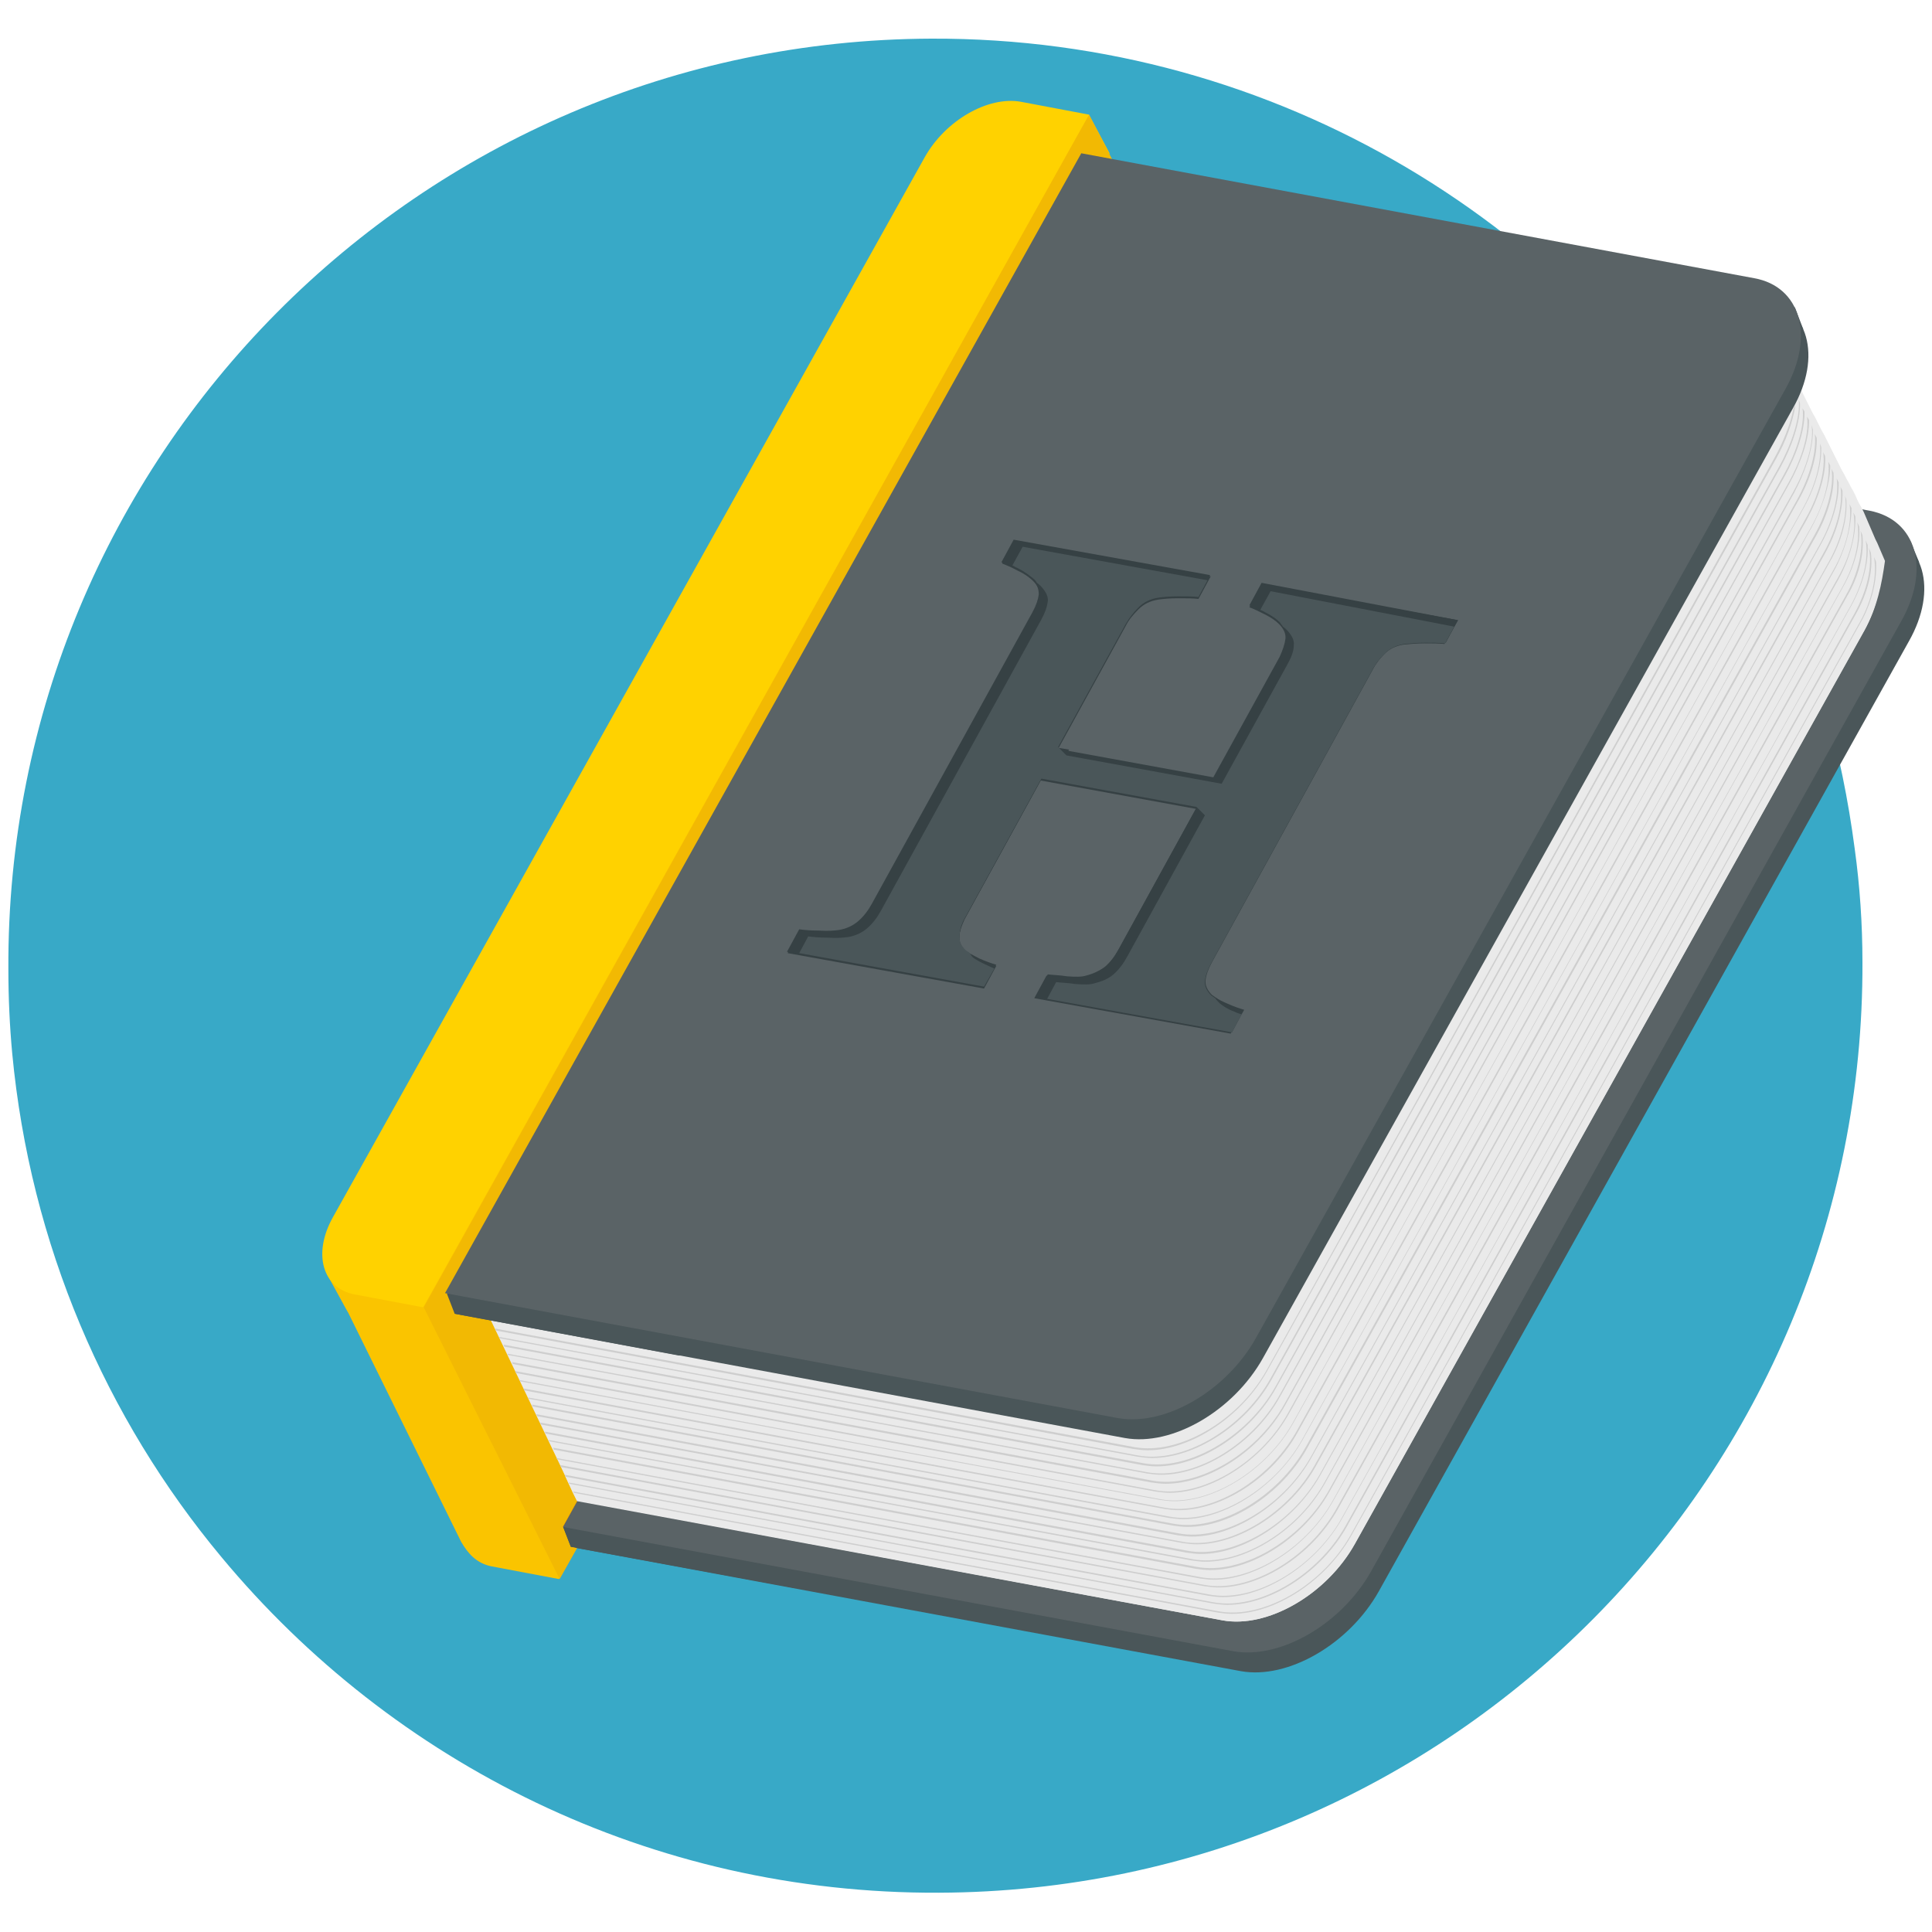 <svg xmlns="http://www.w3.org/2000/svg" id="Layer_1" x="0" y="0" version="1.1" viewBox="0 0 300 300" xml:space="preserve"><style>.st2{fill:#4a5659}.st3{fill:#5a6366}.st7{fill:#eaeaea}.st8{fill:#cecece}.st9{fill:#364144}</style><path fill="#38a9c7" d="M289.2 149.4c.3 79.5-63.9 144.2-143.4 144.5-44.8.2-84.8-20.1-111.4-52.1-18-21.6-29.7-48.6-32.5-78.2-.4-4.3-.6-8.7-.6-13.1C.9 71 65.1 6.3 144.6 6c53.8-.2 100.9 29.2 125.8 72.8 5.5 9.6 9.9 19.9 13 30.8 2.1 7.2 3.6 14.6 4.6 22.2.8 5.8 1.2 11.7 1.2 17.6z"/><path fill="#fac400" d="M187.5 54.9l-7.9 3.1c-5-.9-11.7 2.9-14.9 8.6l-55.6 69L170 27.9l2.3-4.1-3.2-6-7.4 4.1c-5-.9-11.7 2.9-14.9 8.6L55 195.1c-1 1.9-4.2 2.8-4.2 2.8l2.9 5.3c.1.2.3.5.4.7l17.5 35.5c1.1 1.9 2.4 3.3 4.6 3.8l10.6 2 2.3-4.1L188 64l2.3-4.1-2.8-5z"/><path d="M291.5 82.4L187.4 63.1 88.6 240.2l104.1 19.3c7.3 1.3 16.8-4.2 21.4-12.4l82.3-147.5c4.6-8.1 2.4-15.8-4.9-17.2" class="st2"/><path d="M88.6 240.2l-1.2-3.1L296.6 83.9l1.4 3.4-174.5 159.3z" class="st2"/><path d="M290.3 79.3L186.2 60 87.4 237.1l104.1 19.3c7.3 1.3 16.8-4.2 21.4-12.4l82.3-147.5c4.6-8.1 2.4-15.8-4.9-17.2" class="st3"/><path fill="#af3c22" d="M87.4 237.1L70.6 204l10.8-18.8 18 27.4-9.8 20.5z"/><path fill="#f2b903" d="M86.9 245.2L65.8 203 169.1 17.8l12.8 24.7-92.3 190.6-2.2 4 1.2 3.1 1 .2z"/><path fill="#ffd200" d="M169.1 17.8l-2.3 4.1-98.8 177-2.3 4.1-10.6-2c-5-.9-6.6-6.3-3.4-12l91.9-164.6c3.2-5.7 9.8-9.5 14.9-8.6l10.6 2z"/><path d="M275.9 54.9l-109.4-28L72 196.2 89.6 233l100.2 18.6c7 1.3 16.2-4 20.6-11.9l79.1-141.8c2-3.7 2.7-7.2 2.1-10.1l-15.7-32.9z" class="st7"/><path d="M289.5 97.9l-79.1 141.8c-4.4 7.9-13.6 13.2-20.6 11.9L89.6 233.1l-.6-1.2-.1-.2-.5-1.1-.1-.2-.5-1.1-.1-.3-.5-1.1-.1-.3-.5-1.1-.1-.2-.5-1.1-.1-.3-.5-1.1-.1-.2-.5-1.1-.1-.3-.5-1.1-.1-.3-.5-1.1-.1-.3-.5-1.1-.1-.3-.5-1.1-.1-.2-.5-1.1-.1-.3-.5-1.1-.1-.2-.5-1.1-.1-.3-.5-1.1-.1-.3-.5-1.1-.1-.2-.5-1.1-.1-.3-.5-1.1-.1-.2-.5-1.1-.1-.3-.5-1.1-.1-.3-2.8-5.8L173 27.9l103.6 26.5 2.1 4.4.3.5.4.8.3.5.4.8.3.6.4.8.3.6.4.8.3.5.4.8.3.6.4.8.3.5.4.8.3.6.4.8.3.6.4.8.3.6.4.8.3.6.4.7.3.6.4.7.3.6.4.7.3.6.3.7.3.6.4.7.3.6.3.7.3.7.3.7.3.7.3.7.3.7.3.6.6 1.4.3.7.3.7c-.5 3.6-1.2 7.2-3.2 10.8z" class="st7"/><path d="M273.6 46.2L169.4 26.9 70.6 204l104.1 19.3c7.3 1.3 16.8-4.2 21.4-12.4l82.3-147.5c4.6-8.1 2.4-15.8-4.8-17.2" class="st2"/><path d="M70.6 204l-1.2-3.1L278.7 47.7l1.3 3.4-174.5 159.4z" class="st2"/><path d="M272.4 43.2L167.9 23.8l-98.8 177 104.5 19.4c7.3 1.3 16.8-4.2 21.4-12.4l82.3-147.5c4.5-8.1 2.3-15.8-4.9-17.1" class="st3"/><path d="M288.9 96.7l-79.1 141.8c-4 7.1-11.9 12.1-18.5 12.1-.7 0-1.5-.1-2.2-.2l-100-18.6-.1-.2 100.2 18.6c6.9 1.3 16.1-4 20.5-11.8l79.1-141.8c1.9-3.4 2.7-7.2 2.2-10.1l.3.7c.2 2.8-.6 6.3-2.4 9.5z" class="st8"/><path d="M288.2 95.3l-79.1 141.8c-4 7.1-11.9 12.1-18.5 12.1-.7 0-1.5-.1-2.2-.2l-100-18.6-.1-.2 100.1 18.6c6.9 1.3 16.1-4 20.5-11.8L288 95.2c1.9-3.5 2.8-7.2 2.2-10.1l.3.7c.4 2.8-.5 6.3-2.3 9.5z" class="st8"/><path d="M287.5 94l-79.1 141.8c-4 7.1-11.9 12.2-18.5 12.2-.7 0-1.5-.1-2.2-.2l-99.9-18.5-.1-.3 100.1 18.6c6.9 1.3 16.1-4 20.5-11.8L287.4 94c1.9-3.5 2.8-7.2 2.3-10.1l.3.7c.2 2.6-.7 6.1-2.5 9.4z" class="st8"/><path d="M286.8 92.6l-79.1 141.8c-4 7.1-11.9 12.1-18.5 12.1-.7 0-1.5-.1-2.2-.2l-99.9-18.5-.1-.3 100 18.6c6.9 1.3 16.1-4 20.5-11.8l79.1-141.8c2-3.5 2.8-7.3 2.3-10.1l.3.7c.3 2.8-.5 6.3-2.4 9.5z" class="st8"/><path d="M286.1 91.3L207 233.1c-4 7.1-11.9 12.2-18.5 12.2-.7 0-1.5-.1-2.2-.2l-99.8-18.5-.1-.2 100 18.5c6.9 1.3 16.1-4 20.5-11.8L286 91.3c2-3.5 2.9-7.3 2.4-10.2l.3.7c.2 2.7-.7 6.2-2.6 9.5z" class="st8"/><path d="M285.5 89.9l-79.1 141.8c-4 7.1-11.9 12.1-18.5 12.1-.7 0-1.5-.1-2.2-.2L86 225.1l-.1-.3 99.9 18.5c6.9 1.3 16.1-4 20.5-11.8l79.1-141.8c2-3.5 2.9-7.3 2.4-10.1l.3.6c.1 2.9-.8 6.4-2.6 9.7z" class="st8"/><path d="M284.8 88.6l-79.1 141.8c-4 7.1-11.9 12.1-18.5 12.1-.7 0-1.5-.1-2.2-.2l-99.7-18.5-.1-.2 99.9 18.5c6.9 1.3 16.1-4 20.5-11.8l79.1-141.8c2-3.5 2.9-7.4 2.5-10.2l.3.6c0 2.8-.9 6.4-2.7 9.7z" class="st8"/><path d="M286.7 77.6c.2 2.8-.7 6.4-2.6 9.7L205 229.1c-4 7.1-11.9 12.2-18.5 12.2-.7 0-1.5-.1-2.2-.2l-99.6-18.5-.1-.3 99.8 18.5c6.9 1.3 16.1-4 20.5-11.8L284 87.2c2-3.6 2.9-7.4 2.5-10.2l.2.6z" class="st8"/><path d="M283.4 85.9l-79.1 141.8c-4 7.1-11.9 12.1-18.5 12.1-.7 0-1.5-.1-2.2-.2L84 221.2l-.1-.3 99.7 18.5c6.9 1.3 16.1-4 20.5-11.8l79.1-141.8c2-3.6 3-7.4 2.6-10.2l.3.6c.1 2.8-.8 6.3-2.7 9.7z" class="st8"/><path d="M282.7 84.6l-79.1 141.8c-4 7.1-11.9 12.2-18.5 12.2-.7 0-1.5-.1-2.2-.2l-99.5-18.5-.1-.3 99.7 18.5c6.9 1.3 16.1-4 20.5-11.8l79.1-141.8c2-3.6 3-7.5 2.6-10.2l.3.6c.1 2.7-.9 6.3-2.8 9.7z" class="st8"/><path d="M282 83.2L202.9 225c-4 7.1-11.9 12.1-18.5 12.1-.7 0-1.5-.1-2.2-.2l-99.5-18.5-.1-.3 99.6 18.5c6.9 1.3 16.1-4 20.5-11.8L281.8 83c2-3.6 3-7.5 2.6-10.2l.3.6c.2 2.8-.8 6.4-2.7 9.8z" class="st8"/><path d="M281.3 81.9l-79.1 141.8c-4 7.1-11.9 12.2-18.5 12.2-.7 0-1.5-.1-2.2-.2l-99.4-18.5-.1-.2 99.6 18.5c6.9 1.3 16.1-4 20.5-11.8l79.1-141.8c2.1-3.7 3-7.5 2.7-10.2l.3.6c0 2.5-1 6.1-2.9 9.6z" class="st8"/><path d="M283.1 70.2c.4 2.7-.6 6.6-2.7 10.3l-79.1 141.8c-4.4 7.8-13.5 13.1-20.5 11.8l-99.5-18.5.1.3 99.4 18.4c.7.1 1.4.2 2.2.2 6.7 0 14.6-5 18.5-12.1l79.1-141.8c1.9-3.5 3-7.1 2.8-9.8l-.3-.6z" class="st8"/><path d="M282.8 69.4c.1 2.7-.9 6.3-2.9 9.8L200.8 221c-4 7.1-11.9 12.1-18.5 12.1-.7 0-1.5-.1-2.2-.2l-99.3-18.4-.1-.2 99.5 18.5c6.9 1.3 16.1-4 20.5-11.8l79.1-141.8c2.1-3.7 3.1-7.6 2.8-10.3l.2.5z" class="st8"/><path d="M282.1 68c.1 2.7-.9 6.3-2.9 9.8l-79.1 141.8c-4 7.1-11.9 12.2-18.5 12.2-.7 0-1.5-.1-2.2-.2l-99.3-18.4-.1-.3 99.4 18.5c6.9 1.3 16.1-4 20.5-11.8L279 77.7c2.1-3.8 3.1-7.6 2.8-10.3l.3.6z" class="st8"/><path d="M281.5 66.7c.1 3.1-1.4 7-2.9 9.8l-79.1 141.8c-4 7.1-11.9 12.1-18.5 12.1-.7 0-1.5-.1-2.2-.2l-99.2-18.4-.1-.3 99.4 18.4c6.9 1.3 16.1-4 20.5-11.8l79.1-141.8c2.1-3.8 3.2-7.7 2.8-10.3l.2.7z" class="st8"/><path d="M280.6 64.7c.4 3.1-1.2 7.3-2.9 10.3l-79.1 141.8c-4.4 7.8-13.5 13.1-20.5 11.8l-99.3-18.4.1.2 99.2 18.4c.7.1 1.4.2 2.2.2 6.7 0 14.6-5.1 18.5-12.2L277.9 75c1.6-2.9 3.1-6.8 3-9.8l-.3-.5z" class="st8"/><path d="M280.2 63.9c.1 3.1-1.4 7-3 9.9l-79.1 141.8c-4 7.1-11.9 12.1-18.5 12.1-.8 0-1.5-.1-2.2-.2l-99.1-18.4-.1-.3 99.3 18.4c6.9 1.3 16.1-4 20.5-11.8l79-141.7c1.7-3 3.3-7.3 2.9-10.3l.3.5z" class="st8"/><path d="M279.5 62.6c.1 3-1.4 7-3 9.9l-79.1 141.8c-4 7.1-11.9 12.1-18.5 12.1-.7 0-1.5-.1-2.2-.2l-99.1-18.4-.1-.2 99.2 18.4c6.9 1.3 16.1-4 20.5-11.8l79.1-141.8c1.7-3.1 3.3-7.3 3-10.4l.2.6z" class="st8"/><path d="M278.8 62.9c-.4 2.7-1.6 5.8-3 8.3L196.7 213c-4 7.1-11.9 12.2-18.5 12.2-.7 0-1.5-.1-2.2-.2l-99-18.4-.1-.3 99.2 18.4c6.9 1.3 16.1-4 20.5-11.8l79-141.9c1.2-2.2 2.4-5 2.9-7.6.1-.2.2-.3.3-.5z" class="st8"/><path d="M226.4 96.3l-30.5-5.5-1.9 3.5c.6.2 1.4.6 2.4 1.1 1 .5 1.7 1 2.2 1.5.7.7 1.1 1.5 1 2.3-.1.8-.4 1.7-.9 2.8l-10.3 18.7-24.1-4.4 10.5-19.1c.5-1 1.2-1.8 2-2.6s1.8-1.3 3.1-1.5c.7-.1 1.7-.2 3-.2s2.3 0 3.2.1l1.9-3.5-30.5-5.5-1.9 3.5c.5.2 1.3.5 2.4 1.1 1.1.5 1.9 1.1 2.4 1.6.7.7 1.1 1.5 1 2.3-.1.8-.4 1.7-1 2.8l-24.9 45.2c-.6 1.1-1.3 2-2.1 2.7-.8.7-1.8 1.2-3 1.4-.7.1-1.8.2-3.1.1-1.4-.1-2.4-.1-3.1-.2l-1.9 3.5 30.5 5.5 1.9-3.5c-.7-.2-1.6-.5-2.7-1s-1.8-.9-2.2-1.2c-.7-.6-1-1.4-.9-2.2.1-.9.4-1.8.9-2.9l11.8-21.5 24.1 4.4-12.1 22c-.6 1.1-1.3 2-2.1 2.7-.8.7-1.8 1.1-3 1.4-.6.2-1.6.2-2.9.1-1.3-.1-2.4-.2-3.1-.3l-1.9 3.5 30.5 5.5 1.9-3.5c-.7-.2-1.6-.5-2.7-1s-1.8-.9-2.3-1.3c-.7-.7-1.1-1.4-1-2.3.1-.8.4-1.8 1-2.8l24.9-45.3c.5-1 1.2-1.9 2-2.7.8-.8 1.8-1.3 3-1.5 1-.1 2.1-.2 3.3-.2 1.2 0 2.2 0 3.1.1l2.1-3.7" class="st9"/><path d="M226.4 96.3l-.5.9-1.4 2.6c-.9-.1-1.9-.1-3.1-.1-1.2 0-2.3.1-3.3.2-1.2.2-2.2.7-3 1.5-.8.8-1.5 1.7-2 2.7l-24.9 45.3c-.6 1.1-.9 2-1 2.8-.1.8.3 1.6 1 2.3.2.1.4.3.6.4.4.3 1 .6 1.7.9 1.1.5 2 .8 2.7 1l-.4.7-1.5 2.8-28.7-5.2-1.8-.3 1.9-3.5c.7.1 1.7.1 3 .3 1.3.1 2.3.1 2.9-.1 1.2-.3 2.2-.8 3-1.4.8-.7 1.5-1.6 2.1-2.7l11.6-21.1.5-.9-24.1-4.4-11.8 21.5c-.6 1-.9 2-.9 2.9-.1.9.3 1.6.9 2.2.1.1.4.3.6.4.4.2.9.5 1.5.8 1.1.5 2 .8 2.7 1l-.4.7-1.6 2.8-28.7-5.2-1.8-.3 1.9-3.5c.7.1 1.7.2 3.1.2 1.4.1 2.4 0 3.1-.1 1.2-.2 2.2-.7 3-1.4.8-.7 1.5-1.6 2.1-2.7l24.9-45.2c.6-1.1.9-2 1-2.8 0-.5-.1-1.1-.4-1.6-.1-.2-.3-.5-.6-.7-.6-.5-1.4-1.1-2.4-1.6-.3-.1-.5-.3-.8-.4-.7-.3-1.2-.5-1.6-.7l1.9-3.5 30.5 5.5-.5.9-1.4 2.6c-.9-.1-1.9-.1-3.2-.1-1.3 0-2.3.1-3 .2-1.3.2-2.3.7-3.1 1.5-.8.8-1.5 1.7-2 2.6l-10.5 19.1 1.8.3-.5.9 24.1 4.4 10.3-18.7c.6-1.1.9-2 .9-2.8.1-.8-.3-1.5-1-2.3-.2-.2-.4-.4-.7-.6-.1-.2-.3-.4-.5-.7-.5-.5-1.2-1-2.2-1.5-.3-.2-.6-.3-.8-.4-.6-.3-1.1-.5-1.6-.7l1.9-3.5 30.5 5.8z" class="st9"/><path d="M225.8 97.3l-1.4 2.6c-.9-.1-1.9-.1-3.1-.1-1.2 0-2.3.1-3.3.2-1.2.2-2.2.7-3 1.5-.8.8-1.5 1.7-2 2.7l-24.9 45.3c-.6 1.1-.9 2-1 2.8-.1.8.3 1.6 1 2.3.2.1.4.3.6.4.2.3.4.5.7.8.5.4 1.2.9 2.3 1.3.4.2.7.3 1.1.4l-1.5 2.8-28.7-5.2 1.4-2.6c.7.1 1.7.1 3 .3 1.3.1 2.3.1 2.9-.1 1.2-.3 2.2-.7 3-1.4.8-.7 1.5-1.6 2.1-2.7l12.1-22-1.3-1.3-24.1-4.4-11.8 21.5c-.6 1-.9 2-.9 2.9-.1.9.3 1.6.9 2.2.1.1.4.3.6.4.2.3.4.6.6.8.4.3 1.1.7 2.2 1.2.4.2.7.3 1.1.5l-1.6 2.8-28.7-5.2 1.4-2.6c.7.1 1.7.2 3.1.2 1.4.1 2.4 0 3.1-.1 1.2-.2 2.2-.7 3-1.4.8-.7 1.5-1.6 2.1-2.7l24.9-45.2c.6-1.1.9-2 1-2.8.1-.8-.3-1.5-1-2.3-.2-.2-.4-.4-.7-.6-.1-.2-.3-.5-.6-.7-.6-.5-1.4-1.1-2.4-1.6-.3-.1-.5-.3-.8-.4l1.6-2.9 28.7 5.2-1.4 2.6c-.9-.1-1.9-.1-3.2-.1-1.3 0-2.3.1-3 .2-1.3.2-2.3.7-3.1 1.5-.8.8-1.5 1.7-2 2.6L164.3 116l1.3 1.3 24.1 4.4L200 103c.6-1.1.9-2 .9-2.8.1-.8-.3-1.5-1-2.3-.2-.2-.4-.4-.7-.6-.1-.2-.3-.4-.5-.7-.5-.5-1.2-1-2.2-1.5-.3-.2-.6-.3-.8-.4l1.6-2.9 28.5 5.5z" class="st2"/></svg>